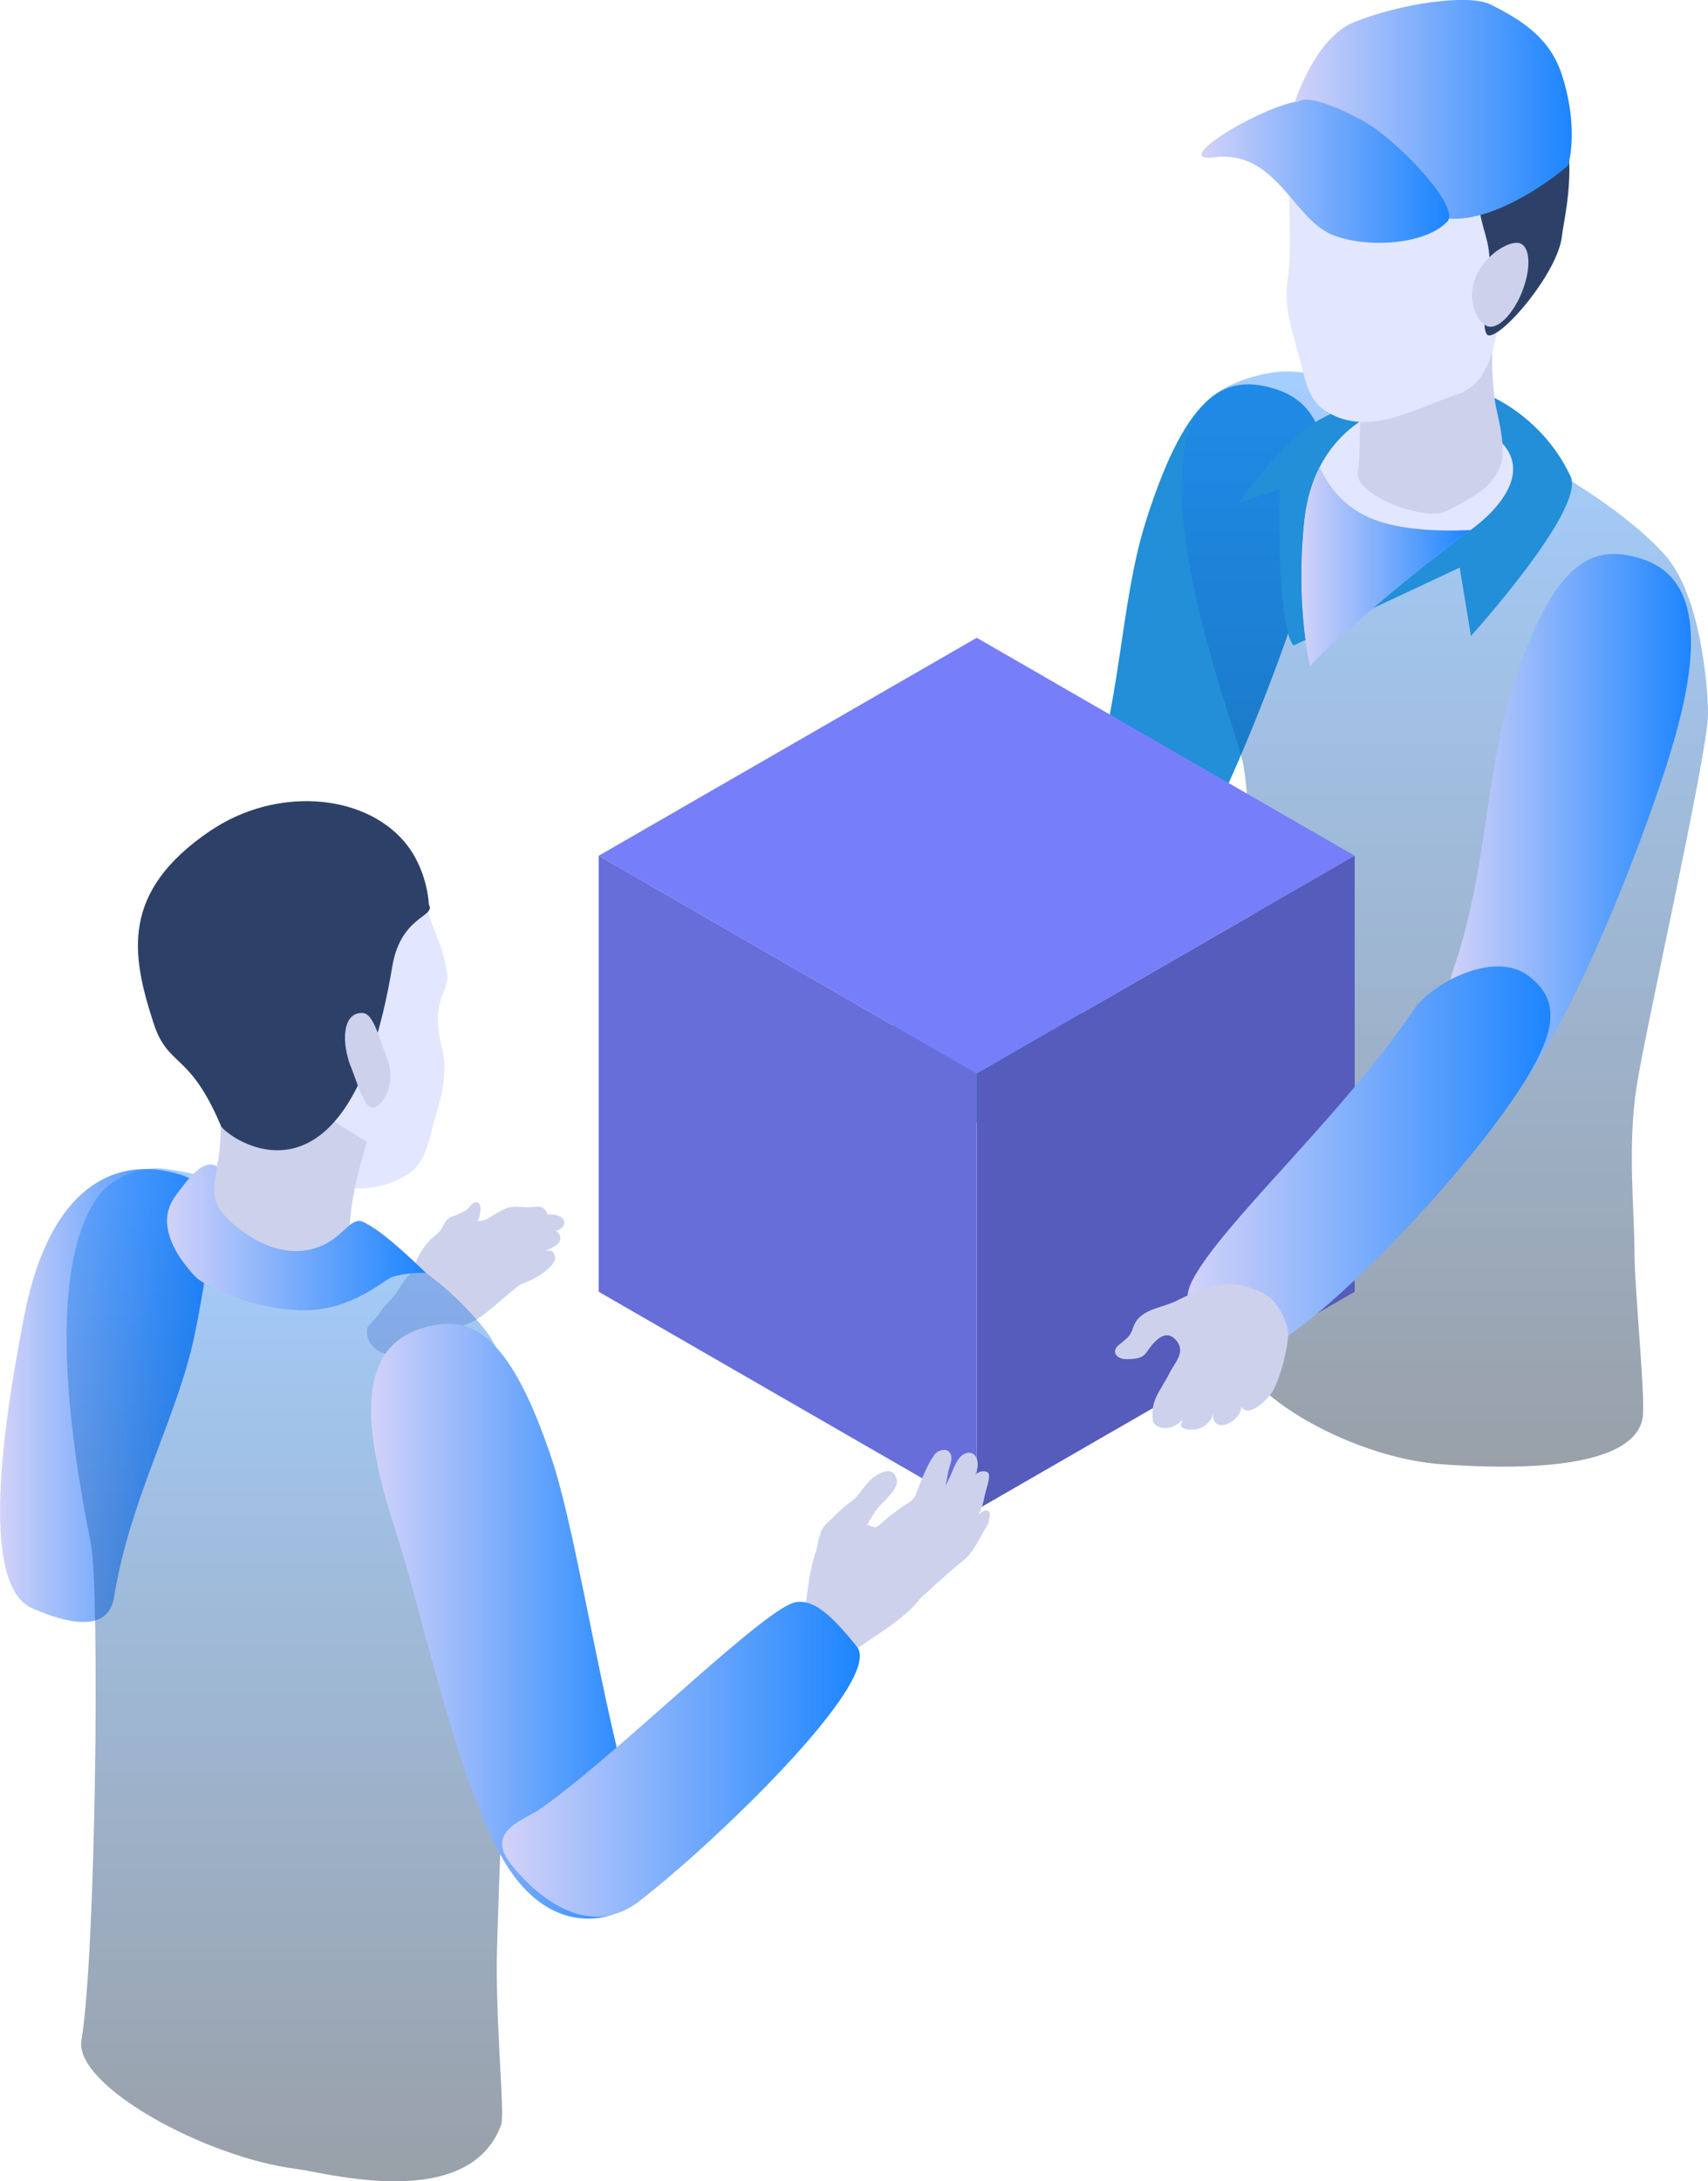 <svg width="213" height="272" viewBox="0 0 213 272" fill="none" xmlns="http://www.w3.org/2000/svg">
<g clip-path="url(#clip0_0_316)">
<path d="M162.496 73.448C157.221 90.116 144.887 119.43 138.995 117.569C136.778 116.875 133.642 105.448 135.505 100.154C139.874 87.771 139.612 75.387 142.905 64.97C148.18 48.301 153.206 46.663 159.097 48.524C164.989 50.385 167.757 56.78 162.483 73.448H162.496Z" fill="#228FD8"/>
<path d="M142.026 117.438C132.736 130.346 112.162 151.194 107.753 147.892C106.1 146.66 100.746 143.174 103.029 138.64C106.625 131.525 121.57 118.277 130.807 104.622C132.828 101.635 136.502 100.796 140.898 104.085C145.307 107.387 148.6 108.292 142.026 117.425V117.438Z" fill="#228FD8"/>
<path opacity="0.4" d="M185.038 54.172C186.429 54.46 201.138 61.851 207.673 69.255C212.475 74.68 213.066 87.522 213 89.212C212.816 94.69 205.258 128.026 204.104 135.443C202.936 142.873 203.828 151.05 203.828 156.069C203.828 160.721 205.258 174.624 204.838 176.865C203.434 184.334 183.923 182.84 180.183 182.618C168.112 181.91 152.956 172.79 154.203 166.893C157.798 149.975 156.486 100.783 154.925 94.768C153.376 88.754 141.606 57.854 150.896 49.638C153.271 47.541 158.061 46.178 160.934 46.323C171.208 46.821 183.319 53.805 185.051 54.159L185.038 54.172Z" fill="url(#paint0_linear_0_316)"/>
<path d="M177.428 48.983C177.192 49.284 166.301 48.721 159.714 56.216C153.127 63.712 154.938 62.545 154.938 62.545L159.583 61.038C159.583 61.038 159.124 77.772 161.302 80.498L182.034 70.775L183.438 79.305C183.438 79.305 197.766 63.476 195.864 59.401C191.284 49.572 179.908 45.93 177.454 48.996L177.428 48.983Z" fill="#228FD8"/>
<path d="M171.864 51.381C171.864 51.381 163.847 54.054 162.679 64.826C161.512 75.584 163.401 83.053 163.401 83.053C163.44 82.28 174.515 72.662 183.595 65.939C184.579 65.206 194.564 57.802 183.595 52.717L171.851 51.381H171.864Z" fill="#E2E6FF"/>
<path d="M183.411 66.084C179.199 66.306 174.567 66.018 171.445 64.826C167.626 63.384 165.619 60.593 164.582 58.26C164.582 58.26 164.582 58.273 164.582 58.287C164.477 58.496 164.372 58.719 164.267 58.942C164.267 58.942 164.267 58.955 164.267 58.968C164.162 59.191 164.07 59.427 163.965 59.663C163.965 59.663 163.965 59.689 163.952 59.702C163.86 59.938 163.769 60.174 163.69 60.423C163.69 60.449 163.677 60.475 163.664 60.501C163.585 60.737 163.506 60.973 163.44 61.209C163.427 61.261 163.414 61.314 163.401 61.366C163.336 61.589 163.27 61.812 163.217 62.047C163.191 62.139 163.178 62.231 163.152 62.31C163.099 62.506 163.06 62.716 163.007 62.925C162.981 63.07 162.955 63.214 162.929 63.371C162.903 63.528 162.863 63.699 162.837 63.856C162.784 64.17 162.745 64.498 162.706 64.826C161.538 75.584 163.427 83.053 163.427 83.053C163.414 83.079 163.427 83.04 163.427 83.053C163.939 82.07 174.528 72.635 183.438 66.084H183.411Z" fill="url(#paint1_linear_0_316)"/>
<path d="M186.495 36.35C186.495 41.186 185.681 43.636 186.35 49.455C186.56 51.315 187.4 53.674 187.4 56.269C187.4 60.672 182.611 62.559 180.17 63.816C177.94 64.97 168.807 61.903 169.345 58.798C169.778 56.282 169.253 52.613 170.119 50.123C171.09 47.371 173.675 45.877 173.675 43.007L186.482 36.364L186.495 36.35Z" fill="#CDD1EC"/>
<path d="M161.551 16.131C161.59 18.857 161.551 21.189 160.947 23.836C160.514 25.697 161.236 30.362 160.541 35.276C160.108 38.368 161.197 41.514 162.023 44.527C162.679 46.886 163.008 49.664 165.12 51.106C170.382 54.722 176.378 50.962 181.771 49.153C187.112 47.358 186.351 39.666 188.056 35.289C191.14 27.374 189.08 16.223 180.341 12.659C176.431 11.06 169.975 10.234 165.947 11.702C164.543 12.226 161.433 13.353 161.538 16.131H161.551Z" fill="#E2E6FF"/>
<path d="M189.723 6.618C184.723 2.07 174.607 3.486 166.34 7.26C162.207 9.147 161.197 14.821 161.197 14.821C160.278 16.393 164.726 19.761 165.868 20.364C168.243 21.608 170.723 21.975 173.36 22.133C174.961 22.238 176.654 22.211 178.215 22.08C179.226 21.988 180.813 21.556 181.771 21.661C184.238 21.923 184.251 25.199 184.684 27.151C185.051 28.803 185.603 30.126 185.734 31.882C185.786 32.681 184.356 41.579 185.616 41.815C187.348 42.129 194.302 33.979 194.788 29.419C195.102 26.405 198.553 14.65 189.723 6.618Z" fill="#2D4168"/>
<path d="M189.801 36.429C188.647 39.273 186.705 41.173 185.445 40.662C184.198 40.164 182.86 37.425 184.015 34.581C185.156 31.738 188.371 29.851 189.604 30.362C190.864 30.873 190.943 33.586 189.788 36.429H189.801Z" fill="#CDD1EC"/>
<path d="M121.806 79.528L74.661 106.706L121.806 133.884L168.938 106.706L121.806 79.528Z" fill="#767FF9"/>
<path d="M121.806 133.884V188.252L168.938 161.075V106.706L121.806 133.884Z" fill="#555CBB"/>
<path d="M121.806 133.884V188.252L74.661 161.075V106.706L121.806 133.884Z" fill="#676EDA"/>
<path d="M208.093 94.598C202.818 111.266 190.484 140.58 184.592 138.719C182.375 138.025 179.239 126.598 181.102 121.304C185.471 108.921 185.209 96.537 188.502 86.12C193.777 69.451 198.816 67.813 204.694 69.674C210.586 71.535 213.354 77.93 208.079 94.598H208.093Z" fill="url(#paint2_linear_0_316)"/>
<path d="M187.623 138.588C178.333 151.495 157.759 172.344 153.35 169.042C151.697 167.81 146.343 164.324 148.626 159.79C152.222 152.675 167.167 139.427 176.391 125.785C178.412 122.798 186.206 118.382 190.602 121.671C195.011 124.973 194.184 129.455 187.61 138.588H187.623Z" fill="url(#paint3_linear_0_316)"/>
<path d="M154.373 160.183C151.657 159.659 147.642 161.743 146.671 162.228C144.755 163.171 142.066 163.197 141.305 165.556C140.924 166.762 140.399 166.945 139.481 167.744C138.51 168.583 139.323 169.487 140.412 169.474C141.383 169.474 142.394 169.474 142.984 168.622C143.758 167.495 145.241 165.53 146.619 167.063C147.983 168.583 146.488 169.894 145.805 171.283C144.716 173.484 143.535 174.401 143.745 176.917C143.745 178.215 146.159 178.673 147.458 176.983C147.472 177.284 146.934 177.73 147.59 178.097C149.295 178.713 150.883 177.73 151.29 176.341C151.159 178.909 154.636 177.441 154.82 175.423C155.777 176.957 158.297 174.283 158.795 173.353C159.701 171.649 160.554 168.321 160.646 166.447C160.711 164.888 159.123 161.913 157.523 161.232C156.827 160.93 155.148 160.197 154.373 160.197V160.183Z" fill="#CDD1EC"/>
<path d="M161.472 12.711C161.472 12.711 164.005 4.757 168.807 2.791C174.528 0.446 183.136 -0.812 185.891 0.563C189.657 2.45 193.226 4.652 194.735 9.199C196.848 15.581 195.706 19.957 195.706 19.957C195.706 19.957 195.785 20.455 195.391 20.783C193.2 22.67 185.288 28.462 179.435 27.073C174.869 25.985 170.972 25.592 170.972 25.592L161.485 12.711H161.472Z" fill="url(#paint4_linear_0_316)"/>
<path d="M161.866 12.711C161.866 12.711 162.955 11.27 169.857 15.004C174.266 17.389 182.204 25.841 180.485 27.636C177.625 30.637 170.119 30.939 166.104 29.261C161.236 27.243 159.097 18.634 151.408 19.617C145.871 20.324 156.276 13.799 161.459 12.711H161.866Z" fill="url(#paint5_linear_0_316)"/>
<path d="M54.638 154.942C53.614 156.554 52.21 157.641 50.924 159.056C50.308 159.738 49.927 160.446 49.428 161.206C48.799 162.136 47.631 163.014 47.211 163.957L45.82 165.504C45.243 168.819 49.717 169.894 52.21 168.439C53.535 167.666 54.756 166.775 55.792 165.726C56.055 165.661 56.33 165.608 56.593 165.556C58.154 165.242 59.099 164.848 60.359 163.892C61.999 162.66 63.35 161.284 64.938 160.144C66.198 159.685 67.392 159.122 68.415 158.165C68.901 157.72 69.517 157.038 69.084 156.318C68.835 155.912 68.441 155.885 68.022 156.003C68.061 155.977 68.087 155.951 68.126 155.938C68.52 155.702 70.265 155.151 69.819 154.064C69.701 153.789 69.544 153.618 69.36 153.513C69.911 153.278 70.37 152.95 70.397 152.4C70.213 151.613 69.268 151.391 68.245 151.43C68.245 151.273 68.179 151.102 68.022 150.906C67.51 150.224 66.644 150.526 65.909 150.539C64.964 150.539 63.901 150.316 62.996 150.722C62.156 151.102 61.343 151.666 60.516 152.111C59.886 152.282 59.361 152.295 58.64 152.373C56.75 152.596 55.622 153.409 54.638 154.981V154.942Z" fill="#CDD1EC"/>
<path d="M58.298 151.05C58.075 151.024 57.367 151.417 57.013 151.509C56.474 151.64 56.133 151.705 55.74 152.111C55.399 152.465 55.294 152.845 55.057 153.238C54.808 153.658 54.362 153.959 53.995 154.287C52.42 155.649 49.979 159.568 53.365 160.105C55.294 160.406 55.923 158.559 56.422 157.025C56.75 155.99 56.566 154.496 57.367 153.684C58.01 153.029 59.059 153.029 59.597 152.19C59.899 151.705 60.267 149.766 59.243 149.91C58.889 149.962 58.548 150.552 58.272 150.788C57.8 151.207 57.144 151.286 56.671 151.692L58.298 151.05Z" fill="#CDD1EC"/>
<path d="M119.352 195.224C118.631 195.813 117.935 196.455 117.227 197.071C116.505 197.7 115.849 198.395 115.088 198.984C115.049 199.024 114.983 199.063 114.931 199.115C112.831 202.064 107.897 204.645 105.772 206.375L100.379 200.753C100.668 198.906 100.904 195.748 101.809 193.297C102.085 192.118 102.203 190.768 103.108 189.956C104.355 188.803 104.906 188.121 106.192 187.191C107.228 186.431 107.845 185.029 108.882 184.256C109.839 183.535 111.48 182.735 111.847 184.57C112.057 185.658 110.115 187.269 109.538 187.977C109.052 188.567 108.567 189.327 108.147 190.152C108.475 190.244 108.816 190.349 109.144 190.467C109.721 190.257 110.181 189.641 110.679 189.274C111.217 188.868 111.729 188.462 112.267 188.056C112.91 187.571 113.841 187.243 114.17 186.444C114.904 184.662 115.416 182.984 116.518 181.412C116.978 180.757 118.342 180.377 118.618 181.53C118.749 182.106 118.473 182.644 118.329 183.207C118.172 183.797 118.106 184.4 117.975 184.989C117.948 185.094 117.922 185.199 117.896 185.317C118.132 184.858 118.342 184.413 118.539 183.98C118.88 183.233 119.339 181.779 120.179 181.333C121.347 180.731 122.055 181.7 121.911 182.893C121.872 183.207 121.78 183.535 121.662 183.862C121.767 183.771 121.885 183.692 122.016 183.613C122.292 183.456 123 183.325 123.276 183.705C123.446 183.954 123.263 184.727 123.197 184.989C123.026 185.671 122.817 186.339 122.685 187.034C122.541 187.767 122.344 188.278 122.003 188.842C122.436 188.541 123.053 188.082 123.381 188.527C123.525 188.724 123.355 189.301 123.328 189.536C123.276 190.008 123.131 190.192 122.882 190.598C122.226 191.725 121.714 192.812 120.888 193.848C120.428 194.398 119.877 194.791 119.326 195.237L119.352 195.224Z" fill="#CDD1EC"/>
<path d="M3.044 163.984C-0.197 180.508 -2.165 198.002 4.146 200.609C6.298 201.5 13.371 204.501 14.224 199.155C16.231 186.667 22.333 176.341 24.366 166.002C27.608 149.477 26.768 147.21 20.679 146.018C14.591 144.826 6.298 147.459 3.044 163.984Z" fill="url(#paint6_linear_0_316)"/>
<path opacity="0.4" d="M45.715 154.47C47.014 154.837 54.874 158.559 60.608 165.975C64.807 171.414 64.584 183.6 64.413 185.199C63.888 190.375 61.946 240.432 61.946 245.189C61.972 254.624 62.957 263.705 62.484 264.989C58.403 275.944 40.519 270.886 36.976 270.454C25.587 269.025 9.185 260.036 10.156 254.388C11.954 243.918 12.452 198.395 11.35 192.603C10.248 186.811 4.606 159.79 12.229 149.202C13.987 146.752 17.635 145.415 20.364 145.73C30.061 146.83 44.088 154.025 45.702 154.47H45.715Z" fill="url(#paint7_linear_0_316)"/>
<path d="M49.31 190.808C52.315 199.836 56.645 220.685 62.379 231.22C67.221 240.118 73.506 239.685 76.196 238.794C78.4 238.061 82.193 234.771 80.237 229.491C75.658 217.12 72.286 192.406 68.835 182.002C63.298 165.346 58.22 163.774 52.328 165.726C46.437 167.679 43.773 174.152 49.31 190.794V190.808Z" fill="url(#paint8_linear_0_316)"/>
<path d="M52.971 111.043C52.892 113.717 54.874 117.097 55.438 119.692C55.832 121.514 56.015 122.038 55.32 123.676C54.257 126.152 54.546 128.419 55.163 130.883C55.897 133.831 54.979 136.976 54.126 139.912C53.47 142.205 53.102 144.917 51.016 146.306C45.82 149.766 39.968 147.735 34.719 145.9C29.523 144.092 30.389 134.866 28.775 130.568C25.849 122.798 28.014 111.921 36.596 108.527C40.427 107.02 46.752 106.274 50.688 107.781C52.053 108.305 52.971 111.043 52.971 111.043Z" fill="#E2E6FF"/>
<path d="M45.767 142.401C45.767 142.401 42.093 153.487 44.35 156.593C45.216 157.799 40.755 160.446 36.569 160.524C29.93 160.655 22.254 157.065 24.498 151.561C25.705 148.6 28.893 145.69 26.873 133.687C26.23 129.926 45.767 142.401 45.767 142.401Z" fill="#CDD1EC"/>
<path d="M26.269 103.574C34.326 98.123 45.19 98.87 50.386 104.911C53.352 108.357 53.483 112.786 53.483 112.786C54.401 114.372 49.98 114.149 48.917 120.531C43.445 153.409 28.054 141.589 27.555 140.396C23.605 131.053 20.968 133.189 19.144 127.568C16.402 119.089 14.932 111.227 26.269 103.561V103.574Z" fill="#2D4168"/>
<path d="M43.747 132.98C44.862 135.849 45.505 138.536 46.765 138.038C48.024 137.553 49.402 134.827 48.274 131.957C47.158 129.088 46.529 126.336 45.177 126.31C42.618 126.257 42.618 130.11 43.734 132.98H43.747Z" fill="#CDD1EC"/>
<path d="M79.686 237.091C88.347 230.473 110.325 209.625 106.861 205.327C104.027 201.828 101.245 198.788 98.555 200.007C93.49 202.3 76.59 219.112 67.326 225.599C65.305 227.014 60.358 228.298 63.823 232.596C67.287 236.894 73.572 241.769 79.7 237.091H79.686Z" fill="url(#paint9_linear_0_316)"/>
<path d="M21.978 149.006C20.968 150.316 20.614 151.784 20.955 153.396C21.401 155.558 22.779 157.51 24.327 159.161C25.757 160.681 33.197 163.839 39.154 163.328C44.508 162.87 48.038 159.476 48.956 159.214C50.308 158.821 51.803 158.663 53.129 158.729C51.475 157.143 47.552 153.33 45.177 152.321C44.364 151.98 43.471 152.885 43.261 153.068C42.041 154.156 41.306 154.903 39.653 155.518C36.596 156.645 33.368 155.702 30.652 153.828C25.101 149.962 26.965 147.918 27.03 145.415C25.167 144.406 23.186 147.407 21.965 149.006H21.978Z" fill="url(#paint10_linear_0_316)"/>
</g>
<defs>
<linearGradient id="paint0_linear_0_316" x1="180.182" y1="46.312" x2="180.182" y2="182.887" gradientUnits="userSpaceOnUse">
<stop stop-color="#1C85FF"/>
<stop offset="1" stop-color="#001227"/>
</linearGradient>
<linearGradient id="paint1_linear_0_316" x1="162.329" y1="70.66" x2="183.434" y2="70.66" gradientUnits="userSpaceOnUse">
<stop stop-color="#D2D2F9"/>
<stop offset="1" stop-color="#1C85FF"/>
</linearGradient>
<linearGradient id="paint2_linear_0_316" x1="180.54" y1="103.934" x2="210.875" y2="103.934" gradientUnits="userSpaceOnUse">
<stop stop-color="#D2D2F9"/>
<stop offset="1" stop-color="#1C85FF"/>
</linearGradient>
<linearGradient id="paint3_linear_0_316" x1="148.077" y1="144.947" x2="193.341" y2="144.947" gradientUnits="userSpaceOnUse">
<stop stop-color="#D2D2F9"/>
<stop offset="1" stop-color="#1C85FF"/>
</linearGradient>
<linearGradient id="paint4_linear_0_316" x1="161.478" y1="13.638" x2="196.008" y2="13.638" gradientUnits="userSpaceOnUse">
<stop stop-color="#D2D2F9"/>
<stop offset="1" stop-color="#1C85FF"/>
</linearGradient>
<linearGradient id="paint5_linear_0_316" x1="149.835" y1="21.357" x2="180.719" y2="21.357" gradientUnits="userSpaceOnUse">
<stop stop-color="#D2D2F9"/>
<stop offset="1" stop-color="#1C85FF"/>
</linearGradient>
<linearGradient id="paint6_linear_0_316" x1="0.011" y1="174.01" x2="26.225" y2="174.01" gradientUnits="userSpaceOnUse">
<stop stop-color="#D2D2F9"/>
<stop offset="1" stop-color="#1C85FF"/>
</linearGradient>
<linearGradient id="paint7_linear_0_316" x1="36.396" y1="145.684" x2="36.396" y2="271.993" gradientUnits="userSpaceOnUse">
<stop stop-color="#1C85FF"/>
<stop offset="1" stop-color="#001227"/>
</linearGradient>
<linearGradient id="paint8_linear_0_316" x1="46.284" y1="202.152" x2="80.774" y2="202.152" gradientUnits="userSpaceOnUse">
<stop stop-color="#D2D2F9"/>
<stop offset="1" stop-color="#1C85FF"/>
</linearGradient>
<linearGradient id="paint9_linear_0_316" x1="62.632" y1="219.364" x2="107.22" y2="219.364" gradientUnits="userSpaceOnUse">
<stop stop-color="#D2D2F9"/>
<stop offset="1" stop-color="#1C85FF"/>
</linearGradient>
<linearGradient id="paint10_linear_0_316" x1="20.835" y1="154.297" x2="53.123" y2="154.297" gradientUnits="userSpaceOnUse">
<stop stop-color="#D2D2F9"/>
<stop offset="1" stop-color="#1C85FF"/>
</linearGradient>
<clipPath id="clip0_0_316">
<rect width="213" height="272" fill="white"/>
</clipPath>
</defs>
</svg>

